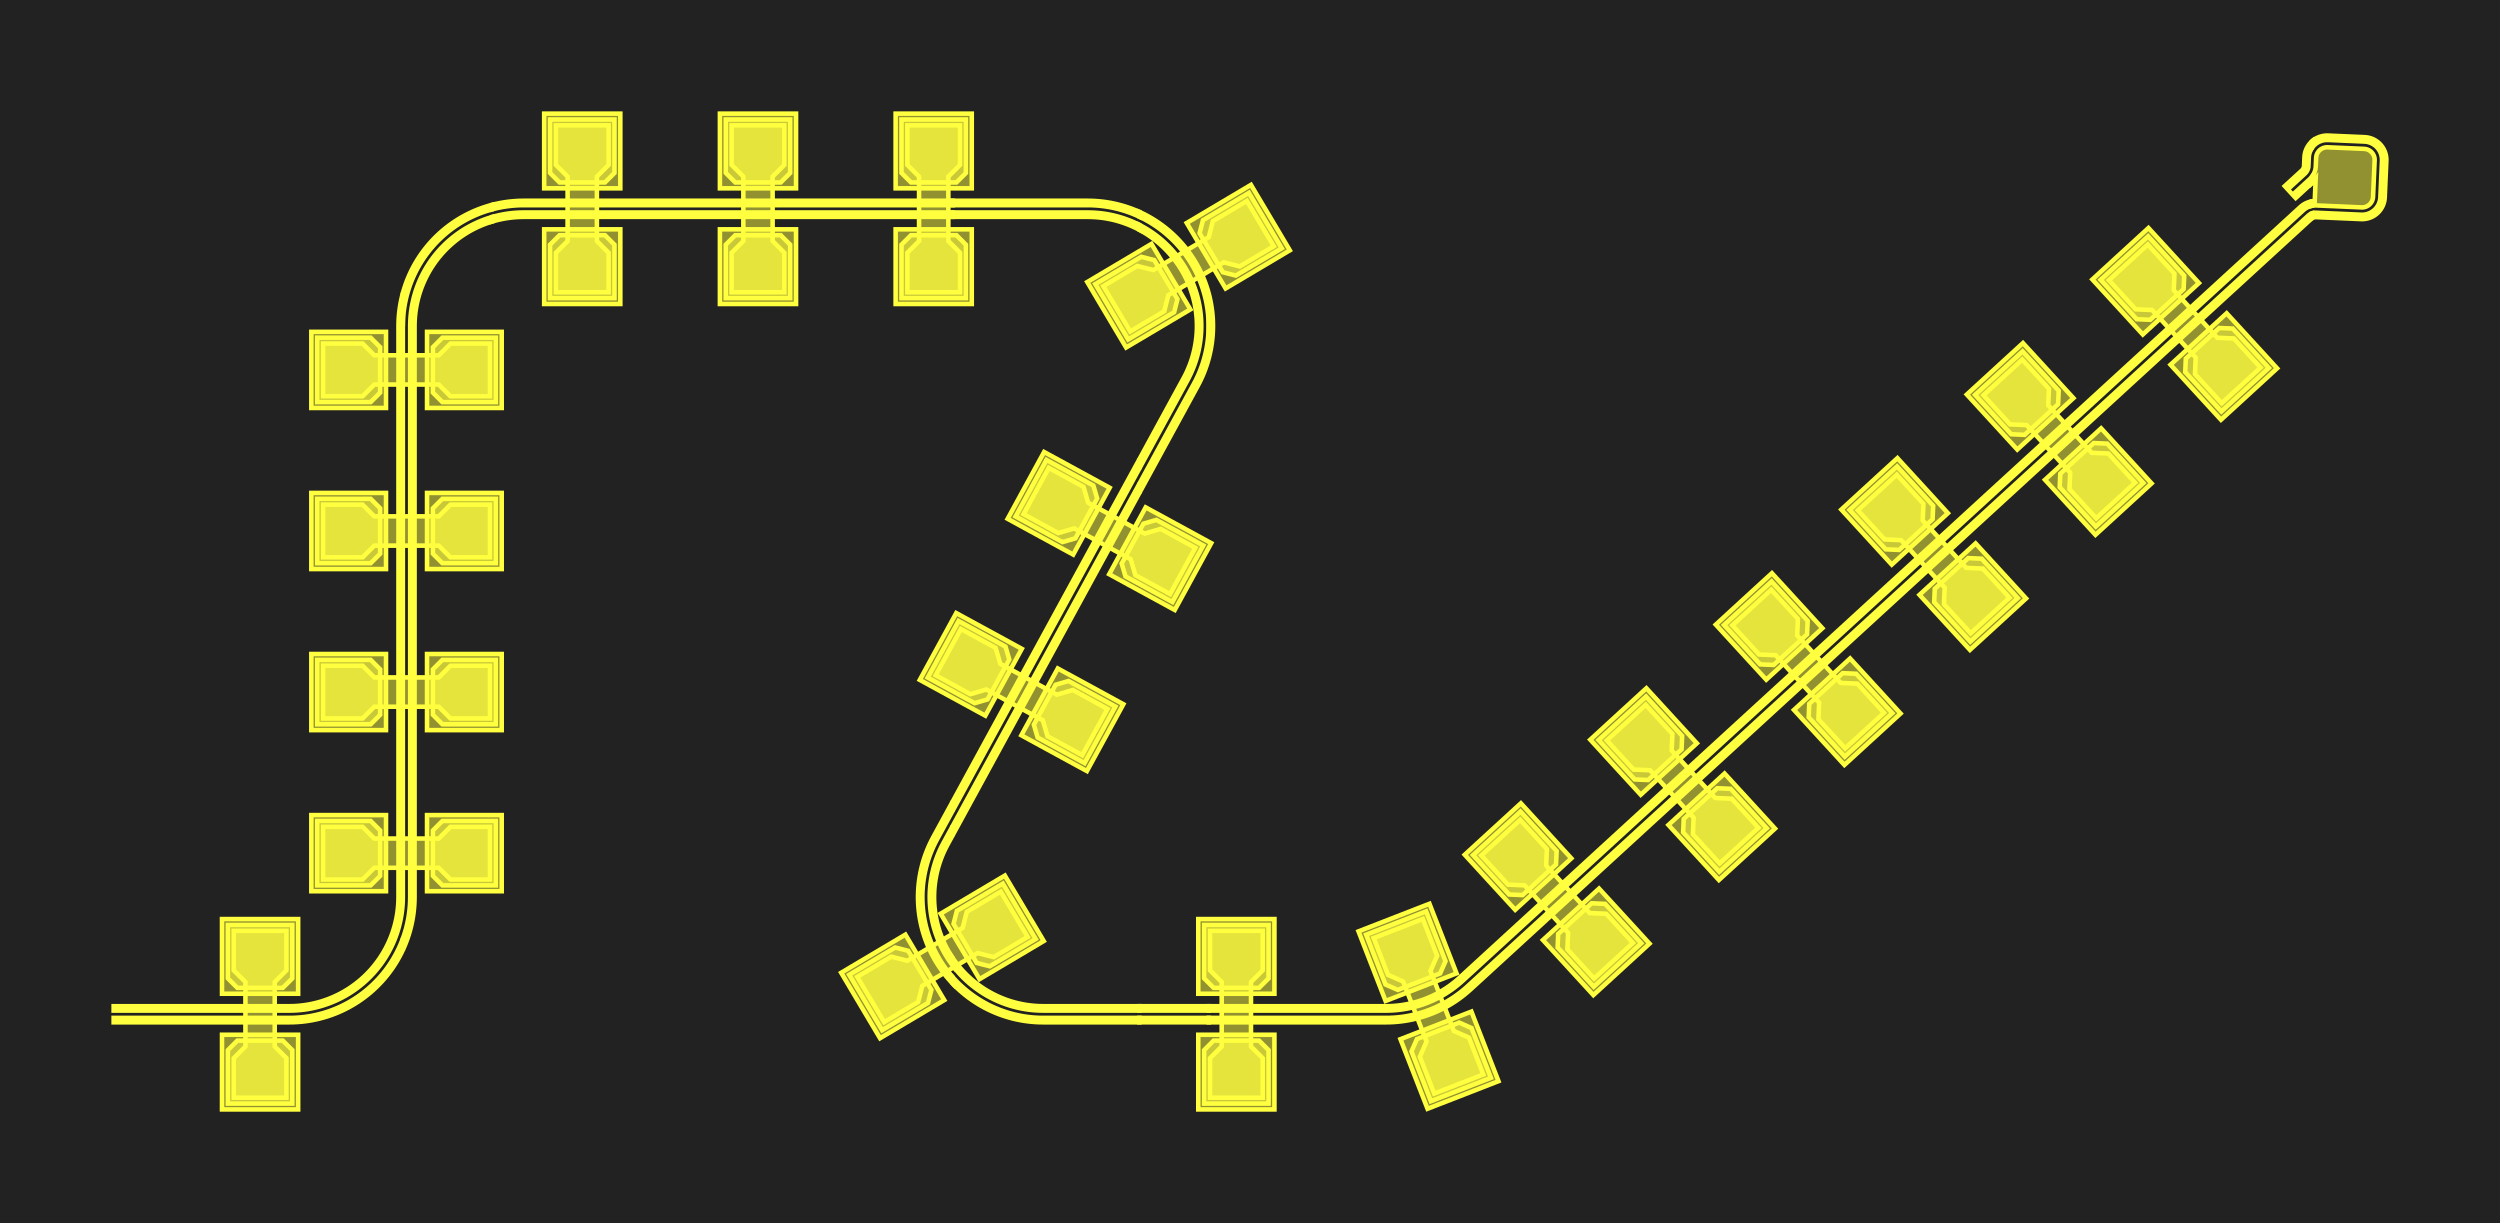 <?xml version="1.0" encoding="UTF-8"?>
<svg xmlns="http://www.w3.org/2000/svg" xmlns:xlink="http://www.w3.org/1999/xlink"
     width="550.0" height="269.075" viewBox="-25.0 -223.134 550.0 269.075">
<defs>
<style type="text/css">
.l3d0 {stroke: rgb(255, 255, 64); fill: rgb(255, 255, 64); fill-opacity: 0.5;}
</style>
</defs>
<rect x="-25.0" y="-223.134" width="550.0" height="269.075" fill="#222" stroke="none"/>
<g id="gds" transform="scale(1 -1)">
<polygon class="l3d0" points="26.418,-18.364 38.016,-18.364 38.016,-9.665 35.439,-7.088 35.439,7.088 38.016,9.665 38.016,18.364 26.418,18.364 26.418,9.665 28.995,7.088 28.995,-7.088 26.418,-9.665"/>
<polygon class="l3d0" points="25.129,7.893 27.223,5.799 37.211,5.799 39.305,7.893 39.305,19.652 25.129,19.652"/>
<polygon class="l3d0" points="25.129,-19.652 39.305,-19.652 39.305,-7.893 37.211,-5.799 27.223,-5.799 25.129,-7.893"/>
<polygon class="l3d0" points="23.84,4.51 40.593,4.51 40.593,20.941 23.84,20.941"/>
<polygon class="l3d0" points="23.84,-20.941 40.593,-20.941 40.593,-4.51 23.84,-4.51"/>
<polygon class="l3d0" points="82.797,29.64 82.797,41.238 74.099,41.238 71.521,38.66 57.346,38.66 54.769,41.238 46.07,41.238 46.07,29.64 54.769,29.64 57.346,32.217 71.521,32.217 74.099,29.64"/>
<polygon class="l3d0" points="56.541,28.351 58.635,30.445 58.635,40.432 56.541,42.526 44.781,42.526 44.781,28.351"/>
<polygon class="l3d0" points="84.086,28.351 84.086,42.526 72.327,42.526 70.233,40.432 70.233,30.445 72.327,28.351"/>
<polygon class="l3d0" points="59.923,27.062 59.923,43.815 43.493,43.815 43.493,27.062"/>
<polygon class="l3d0" points="85.375,27.062 85.375,43.815 68.944,43.815 68.944,27.062"/>
<polygon class="l3d0" points="82.797,65.078 82.797,76.676 74.099,76.676 71.521,74.099 57.346,74.099 54.769,76.676 46.07,76.676 46.07,65.078 54.769,65.078 57.346,67.655 71.521,67.655 74.099,65.078"/>
<polygon class="l3d0" points="56.541,63.789 58.635,65.884 58.635,75.871 56.541,77.965 44.781,77.965 44.781,63.789"/>
<polygon class="l3d0" points="84.086,63.789 84.086,77.965 72.327,77.965 70.233,75.871 70.233,65.884 72.327,63.789"/>
<polygon class="l3d0" points="59.923,62.501 59.923,79.254 43.493,79.254 43.493,62.501"/>
<polygon class="l3d0" points="85.375,62.501 85.375,79.254 68.944,79.254 68.944,62.501"/>
<polygon class="l3d0" points="82.797,100.517 82.797,112.115 74.099,112.115 71.521,109.537 57.346,109.537 54.769,112.115 46.07,112.115 46.07,100.517 54.769,100.517 57.346,103.094 71.521,103.094 74.099,100.517"/>
<polygon class="l3d0" points="56.541,99.228 58.635,101.322 58.635,111.309 56.541,113.403 44.781,113.403 44.781,99.228"/>
<polygon class="l3d0" points="84.086,99.228 84.086,113.403 72.327,113.403 70.233,111.309 70.233,101.322 72.327,99.228"/>
<polygon class="l3d0" points="59.923,97.939 59.923,114.692 43.493,114.692 43.493,97.939"/>
<polygon class="l3d0" points="85.375,97.939 85.375,114.692 68.944,114.692 68.944,97.939"/>
<polygon class="l3d0" points="82.797,135.955 82.797,147.553 74.099,147.553 71.521,144.976 57.346,144.976 54.769,147.553 46.07,147.553 46.07,135.955 54.769,135.955 57.346,138.533 71.521,138.533 74.099,135.955"/>
<polygon class="l3d0" points="56.541,134.667 58.635,136.761 58.635,146.748 56.541,148.842 44.781,148.842 44.781,134.667"/>
<polygon class="l3d0" points="84.086,134.667 84.086,148.842 72.327,148.842 70.233,146.748 70.233,136.761 72.327,134.667"/>
<polygon class="l3d0" points="59.923,133.378 59.923,150.131 43.493,150.131 43.493,133.378"/>
<polygon class="l3d0" points="85.375,133.378 85.375,150.131 68.944,150.131 68.944,133.378"/>
<polygon class="l3d0" points="97.295,158.829 108.893,158.829 108.893,167.528 106.316,170.105 106.316,184.281 108.893,186.858 108.893,195.557 97.295,195.557 97.295,186.858 99.872,184.281 99.872,170.105 97.295,167.528"/>
<polygon class="l3d0" points="96.006,185.086 98.1,182.992 108.088,182.992 110.182,185.086 110.182,196.845 96.006,196.845"/>
<polygon class="l3d0" points="96.006,157.541 110.182,157.541 110.182,169.3 108.088,171.394 98.1,171.394 96.006,169.3"/>
<polygon class="l3d0" points="94.718,181.703 111.47,181.703 111.47,198.134 94.718,198.134"/>
<polygon class="l3d0" points="94.718,156.252 111.47,156.252 111.47,172.683 94.718,172.683"/>
<polygon class="l3d0" points="135.955,158.829 147.553,158.829 147.553,167.528 144.976,170.105 144.976,184.281 147.553,186.858 147.553,195.557 135.955,195.557 135.955,186.858 138.533,184.281 138.533,170.105 135.955,167.528"/>
<polygon class="l3d0" points="134.667,185.086 136.761,182.992 146.748,182.992 148.842,185.086 148.842,196.845 134.667,196.845"/>
<polygon class="l3d0" points="134.667,157.541 148.842,157.541 148.842,169.3 146.748,171.394 136.761,171.394 134.667,169.3"/>
<polygon class="l3d0" points="133.378,181.703 150.131,181.703 150.131,198.134 133.378,198.134"/>
<polygon class="l3d0" points="133.378,156.252 150.131,156.252 150.131,172.683 133.378,172.683"/>
<polygon class="l3d0" points="174.616,158.829 186.214,158.829 186.214,167.528 183.636,170.105 183.636,184.281 186.214,186.858 186.214,195.557 174.616,195.557 174.616,186.858 177.193,184.281 177.193,170.105 174.616,167.528"/>
<polygon class="l3d0" points="173.327,185.086 175.421,182.992 185.408,182.992 187.502,185.086 187.502,196.845 173.327,196.845"/>
<polygon class="l3d0" points="173.327,157.541 187.502,157.541 187.502,169.3 185.408,171.394 175.421,171.394 173.327,169.3"/>
<polygon class="l3d0" points="172.038,181.703 188.791,181.703 188.791,198.134 172.038,198.134"/>
<polygon class="l3d0" points="172.038,156.252 188.791,156.252 188.791,172.683 172.038,172.683"/>
<polygon class="l3d0" points="205.73,120.2 200.177,110.018 207.813,105.853 211.31,106.881 223.754,100.093 224.783,96.597 232.419,92.431 237.973,102.613 230.337,106.779 226.84,105.75 214.395,112.538 213.367,116.035"/>
<polygon class="l3d0" points="229.398,108.758 226.557,107.923 221.775,99.155 222.61,96.314 232.934,90.683 239.721,103.127"/>
<polygon class="l3d0" points="205.216,121.949 198.428,109.504 208.752,103.873 211.593,104.709 216.375,113.476 215.539,116.318"/>
<polygon class="l3d0" points="227.046,111.51 219.023,96.802 233.448,88.935 241.47,103.642"/>
<polygon class="l3d0" points="204.702,123.697 196.68,108.99 211.104,101.122 219.126,115.829"/>
<polygon class="l3d0" points="186.4,84.762 180.846,74.58 188.483,70.414 191.98,71.443 204.424,64.655 205.453,61.158 213.089,56.993 218.643,67.175 211.007,71.34 207.51,70.311 195.065,77.099 194.037,80.596"/>
<polygon class="l3d0" points="210.068,73.32 207.227,72.484 202.444,63.716 203.28,60.875 213.603,55.244 220.391,67.689"/>
<polygon class="l3d0" points="185.886,86.51 179.098,74.065 189.421,68.435 192.263,69.27 197.045,78.038 196.209,80.879"/>
<polygon class="l3d0" points="207.715,76.071 199.693,61.364 214.118,53.496 222.14,68.203"/>
<polygon class="l3d0" points="185.372,88.258 177.35,73.551 191.774,65.683 199.796,80.391"/>
<polygon class="l3d0" points="241.197,-18.364 252.795,-18.364 252.795,-9.665 250.218,-7.088 250.218,7.088 252.795,9.665 252.795,18.364 241.197,18.364 241.197,9.665 243.774,7.088 243.774,-7.088 241.197,-9.665"/>
<polygon class="l3d0" points="239.908,7.893 242.003,5.799 251.99,5.799 254.084,7.893 254.084,19.652 239.908,19.652"/>
<polygon class="l3d0" points="239.908,-19.652 254.084,-19.652 254.084,-7.893 251.99,-5.799 242.003,-5.799 239.908,-7.893"/>
<polygon class="l3d0" points="238.62,4.51 255.373,4.51 255.373,20.941 238.62,20.941"/>
<polygon class="l3d0" points="238.62,-20.941 255.373,-20.941 255.373,-4.51 238.62,-4.51"/>
<polygon class="l3d0" points="325.7,7.858 334.25,15.695 328.372,22.107 324.731,22.266 315.152,32.715 315.31,36.356 309.433,42.769 300.883,34.932 306.761,28.519 310.402,28.361 319.981,17.912 319.823,14.27"/>
<polygon class="l3d0" points="307.008,26.342 309.967,26.214 317.329,32.962 317.458,35.921 309.512,44.589 299.062,35.011"/>
<polygon class="l3d0" points="325.621,6.037 336.071,15.616 328.125,24.284 325.166,24.413 317.804,17.664 317.675,14.705"/>
<polygon class="l3d0" points="308.344,22.978 320.693,34.298 309.591,46.41 297.241,35.09"/>
<polygon class="l3d0" points="325.542,4.216 337.892,15.537 326.789,27.649 314.44,16.328"/>
<polygon class="l3d0" points="353.315,33.171 361.864,41.008 355.987,47.42 352.345,47.579 342.766,58.028 342.925,61.67 337.047,68.082 328.497,60.245 334.375,53.833 338.017,53.674 347.595,43.225 347.437,39.583"/>
<polygon class="l3d0" points="334.623,51.656 337.581,51.527 344.943,58.276 345.072,61.234 337.126,69.903 326.677,60.324"/>
<polygon class="l3d0" points="353.236,31.35 363.685,40.929 355.739,49.597 352.781,49.726 345.418,42.977 345.29,40.019"/>
<polygon class="l3d0" points="335.959,48.291 348.308,59.612 337.205,71.723 324.856,60.403"/>
<polygon class="l3d0" points="353.157,29.53 365.506,40.85 354.403,52.962 342.054,41.642"/>
<polygon class="l3d0" points="380.929,58.484 389.479,66.322 383.601,72.734 379.96,72.892 370.381,83.342 370.539,86.983 364.661,93.395 356.112,85.558 361.99,79.146 365.631,78.988 375.21,68.538 375.052,64.897"/>
<polygon class="l3d0" points="362.237,76.969 365.196,76.84 372.558,83.589 372.687,86.548 364.741,95.216 354.291,85.637"/>
<polygon class="l3d0" points="380.85,56.664 391.3,66.242 383.354,74.911 380.395,75.039 373.033,68.291 372.904,65.332"/>
<polygon class="l3d0" points="363.573,73.605 375.922,84.925 364.82,97.037 352.47,85.716"/>
<polygon class="l3d0" points="380.771,54.843 393.12,66.163 382.018,78.275 369.669,66.955"/>
<polygon class="l3d0" points="408.544,83.798 417.093,91.635 411.216,98.047 407.574,98.205 397.995,108.655 398.154,112.296 392.276,118.708 383.726,110.871 389.604,104.459 393.246,104.301 402.824,93.851 402.666,90.21"/>
<polygon class="l3d0" points="389.852,102.282 392.81,102.154 400.172,108.902 400.301,111.861 392.355,120.529 381.906,110.951"/>
<polygon class="l3d0" points="408.465,81.977 418.914,91.556 410.968,100.224 408.01,100.353 400.647,93.604 400.519,90.645"/>
<polygon class="l3d0" points="391.187,98.918 403.537,110.238 392.434,122.35 380.085,111.03"/>
<polygon class="l3d0" points="408.386,80.156 420.735,91.476 409.632,103.588 397.283,92.268"/>
<polygon class="l3d0" points="436.158,109.111 444.708,116.948 438.83,123.36 435.189,123.519 425.61,133.968 425.768,137.61 419.89,144.022 411.341,136.185 417.219,129.772 420.86,129.614 430.439,119.165 430.281,115.523"/>
<polygon class="l3d0" points="417.466,127.595 420.425,127.467 427.787,134.215 427.916,137.174 419.97,145.842 409.52,136.264"/>
<polygon class="l3d0" points="436.079,107.29 446.529,116.869 438.583,125.537 435.624,125.666 428.262,118.917 428.133,115.959"/>
<polygon class="l3d0" points="418.802,124.231 431.151,135.551 420.049,147.663 407.699,136.343"/>
<polygon class="l3d0" points="436,105.469 448.349,116.79 437.247,128.902 424.897,117.581"/>
<polygon class="l3d0" points="463.773,134.424 472.322,142.261 466.445,148.674 462.803,148.832 453.224,159.281 453.383,162.923 447.505,169.335 438.955,161.498 444.833,155.086 448.475,154.927 458.053,144.478 457.895,140.836"/>
<polygon class="l3d0" points="445.081,152.909 448.039,152.78 455.401,159.529 455.53,162.487 447.584,171.156 437.135,161.577"/>
<polygon class="l3d0" points="463.694,132.604 474.143,142.182 466.197,150.851 463.238,150.979 455.876,144.231 455.748,141.272"/>
<polygon class="l3d0" points="446.416,149.544 458.766,160.865 447.663,172.976 435.314,161.656"/>
<polygon class="l3d0" points="463.615,130.783 475.964,142.103 464.861,154.215 452.512,142.895"/>
<polygon class="l3d0" points="217.727,160.187 223.648,150.214 231.128,154.654 232.028,158.186 244.218,165.422 247.75,164.521 255.229,168.962 249.309,178.935 241.829,174.494 240.929,170.963 228.739,163.726 225.207,164.627"/>
<polygon class="l3d0" points="239.648,174.698 238.916,171.828 244.014,163.24 246.884,162.509 256.995,168.511 249.759,180.701"/>
<polygon class="l3d0" points="215.961,160.637 223.197,148.448 233.309,154.45 234.041,157.32 228.943,165.908 226.073,166.64"/>
<polygon class="l3d0" points="236.081,174.079 244.633,159.674 258.761,168.061 250.21,182.467"/>
<polygon class="l3d0" points="214.195,161.087 222.747,146.682 236.876,155.069 228.324,169.475"/>
<polygon class="l3d0" points="201.092,17.006 195.172,26.979 187.692,22.539 186.791,19.007 174.602,11.771 171.07,12.672 163.59,8.231 169.511,-1.742 176.99,2.698 177.891,6.23 190.08,13.466 193.612,12.566"/>
<polygon class="l3d0" points="179.172,2.495 179.904,5.364 174.806,13.953 171.936,14.684 161.824,8.682 169.06,-3.508"/>
<polygon class="l3d0" points="202.858,16.556 195.622,28.745 185.51,22.743 184.779,19.873 189.877,11.285 192.747,10.553"/>
<polygon class="l3d0" points="182.739,3.113 174.187,17.519 160.058,9.132 168.61,-5.274"/>
<polygon class="l3d0" points="204.624,16.105 196.072,30.511 181.944,22.124 190.495,7.718"/>
<polygon class="l3d0" points="288.016,20.973 277.207,16.768 280.36,8.662 283.697,7.194 288.836,-6.017 287.368,-9.354 290.522,-17.461 301.331,-13.256 298.177,-5.149 294.841,-3.681 289.702,9.53 291.17,12.866"/>
<polygon class="l3d0" points="298.736,-3.031 296.025,-1.838 286.717,-5.459 285.525,-8.169 289.788,-19.129 302.999,-13.99"/>
<polygon class="l3d0" points="288.75,22.641 275.539,17.502 279.802,6.543 282.513,5.35 291.821,8.971 293.013,11.682"/>
<polygon class="l3d0" points="298.711,0.589 283.097,-5.484 289.054,-20.797 304.667,-14.724"/>
<polygon class="l3d0" points="289.484,24.309 273.871,18.236 279.827,2.923 295.44,8.996"/>
<polygon class="l3d0" points="39.461,0.818 40.26,0.857 41.058,0.921 41.853,1.01 42.645,1.125 43.433,1.266 44.216,1.431 44.993,1.622 45.764,1.837 46.528,2.077 47.283,2.342 48.03,2.63 48.767,2.942 49.494,3.278 50.209,3.637 50.913,4.018 51.603,4.422 52.281,4.848 52.945,5.295 53.594,5.764 54.227,6.253 54.845,6.762 55.446,7.29 56.03,7.838 56.596,8.404 57.144,8.988 57.672,9.588 58.181,10.206 58.67,10.84 59.138,11.489 59.586,12.153 60.012,12.83 60.415,13.521 60.797,14.225 61.156,14.94 61.491,15.667 61.804,16.404 62.092,17.15 62.356,17.906 62.596,18.669 62.812,19.44 63.002,20.218 63.168,21.001 63.308,21.789 63.423,22.581 63.513,23.376 63.577,24.174 63.615,24.973 63.628,25.774 63.628,158.64 63.494,158.138 63.299,157.312 63.131,156.481 62.988,155.645 62.871,154.804 62.779,153.961 62.714,153.115 62.675,152.268 62.662,151.419 62.662,25.774 62.649,24.988 62.61,24.204 62.546,23.421 62.457,22.641 62.341,21.864 62.201,21.091 62.035,20.323 61.844,19.561 61.628,18.806 61.388,18.059 61.123,17.319 60.835,16.588 60.522,15.868 60.187,15.158 59.828,14.459 59.446,13.773 59.043,13.099 58.617,12.439 58.17,11.793 57.702,11.162 57.214,10.547 56.706,9.948 56.178,9.366 55.632,8.802 55.068,8.256 54.486,7.728 53.887,7.22 53.272,6.732 52.641,6.264 51.995,5.817 51.335,5.391 50.661,4.987 49.975,4.606 49.276,4.247 48.566,3.911 47.845,3.599 47.115,3.31 46.375,3.046 45.627,2.805 44.872,2.59 44.11,2.399 43.343,2.233 42.57,2.092 41.793,1.977 41.013,1.888 40.23,1.823 39.446,1.785 38.66,1.772 0.0,1.772 0.0,0.805 38.66,0.805"/>
<polygon class="l3d0" points="39.509,-1.759 40.356,-1.72 41.202,-1.654 42.045,-1.563 42.886,-1.446 43.722,-1.303 44.553,-1.134 45.379,-0.94 46.198,-0.72 47.011,-0.476 47.815,-0.206 48.611,0.088 49.397,0.407 50.173,0.749 50.938,1.116 51.692,1.505 52.433,1.919 53.161,2.354 53.875,2.812 54.575,3.291 55.26,3.792 55.929,4.314 56.582,4.855 57.218,5.417 57.835,5.998 58.435,6.598 59.017,7.216 59.578,7.852 60.12,8.505 60.642,9.174 61.143,9.858 61.622,10.558 62.08,11.273 62.515,12.001 62.928,12.742 63.318,13.495 63.628,14.144 63.628,16.665 63.373,15.989 63.053,15.218 62.71,14.457 62.342,13.707 61.951,12.969 61.538,12.244 61.102,11.532 60.643,10.834 60.163,10.151 59.662,9.483 59.14,8.832 58.597,8.197 58.036,7.579 57.454,6.979 56.855,6.398 56.237,5.836 55.602,5.294 54.951,4.772 54.283,4.271 53.6,3.791 52.902,3.332 52.19,2.896 51.465,2.482 50.727,2.092 49.977,1.724 49.216,1.38 48.445,1.061 47.664,0.766 46.874,0.495 46.076,0.25 45.27,0.03 44.458,-0.165 43.641,-0.335 42.818,-0.478 41.991,-0.596 41.162,-0.688 40.329,-0.753 39.495,-0.792 38.66,-0.805 0.0,-0.805 0.0,-1.772 38.66,-1.772"/>
<polygon class="l3d0" points="63.681,153.088 63.746,153.921 63.838,154.751 63.956,155.577 64.099,156.4 64.269,157.217 64.463,158.029 64.684,158.835 64.929,159.633 65.2,160.423 65.495,161.204 65.814,161.975 66.158,162.736 66.525,163.486 66.916,164.224 67.33,164.949 67.766,165.661 68.224,166.359 68.704,167.042 69.206,167.71 69.728,168.361 70.27,168.996 70.832,169.614 71.413,170.213 72.013,170.795 72.63,171.356 73.265,171.899 73.917,172.421 74.585,172.922 75.268,173.402 75.965,173.861 76.677,174.297 77.264,174.632 77.403,174.711 78.141,175.101 78.659,175.355 78.89,175.469 79.651,175.812 80.423,176.132 81.204,176.427 81.994,176.697 82.792,176.943 83.24,177.066 83.24,178.066 82.669,177.913 81.857,177.669 81.053,177.399 80.257,177.105 79.47,176.786 78.893,176.531 78.694,176.444 77.929,176.077 77.176,175.687 76.873,175.519 76.435,175.274 75.706,174.839 74.992,174.381 74.292,173.902 73.608,173.401 73.236,173.111 72.938,172.879 72.286,172.337 71.65,171.776 71.032,171.194 70.432,170.595 69.851,169.977 69.289,169.341 68.747,168.688 68.226,168.019 67.725,167.335 67.245,166.634 66.788,165.92 66.352,165.192 65.939,164.451 65.55,163.698 65.183,162.932 64.841,162.156 64.522,161.37 64.228,160.574 63.958,159.77 63.713,158.957 63.628,158.64 63.628,151.419 63.642,152.254"/>
<polygon class="l3d0" points="63.684,14.26 64.027,15.037 64.346,15.823 64.64,16.619 64.91,17.423 65.154,18.235 65.374,19.055 65.568,19.881 65.737,20.712 65.88,21.548 65.997,22.388 66.088,23.232 66.154,24.078 66.192,24.925 66.206,25.774 66.206,151.419 66.219,152.205 66.257,152.989 66.321,153.772 66.411,154.552 66.526,155.329 66.667,156.102 66.833,156.87 67.024,157.631 67.239,158.387 67.48,159.134 67.744,159.874 68.033,160.604 68.345,161.325 68.681,162.035 69.04,162.734 69.421,163.42 69.825,164.094 70.251,164.754 70.698,165.4 71.165,166.031 71.654,166.646 72.162,167.245 72.689,167.827 73.236,168.391 73.8,168.937 74.382,169.465 74.981,169.973 75.596,170.461 76.227,170.929 76.873,171.376 77.533,171.802 78.206,172.205 78.893,172.587 79.592,172.946 80.302,173.281 81.022,173.594 81.753,173.883 82.492,174.147 83.24,174.387 83.24,175.394 83.103,175.356 82.34,175.116 81.584,174.851 80.838,174.563 80.101,174.251 79.374,173.915 78.659,173.556 77.955,173.174 77.264,172.771 76.586,172.345 75.923,171.897 75.273,171.429 74.64,170.94 74.022,170.431 73.421,169.903 72.838,169.355 72.272,168.789 71.724,168.205 71.195,167.605 70.686,166.987 70.197,166.353 69.729,165.704 69.282,165.04 68.856,164.363 68.452,163.672 68.071,162.968 67.712,162.253 67.376,161.526 67.064,160.789 66.776,160.043 66.511,159.287 66.271,158.524 66.056,157.753 65.865,156.975 65.7,156.192 65.559,155.404 65.444,154.612 65.355,153.817 65.29,153.019 65.252,152.22 65.239,151.419 65.239,25.774 65.226,24.939 65.187,24.105 65.121,23.272 65.029,22.442 64.912,21.616 64.769,20.793 64.599,19.975 64.404,19.164 64.184,18.358 63.938,17.56 63.668,16.77 63.628,16.665 63.628,14.144"/>
<polygon class="l3d0" points="83.597,177.163 84.409,177.358 85.227,177.528 86.049,177.671 86.876,177.789 87.706,177.88 88.538,177.946 89.373,177.985 90.207,177.998 184.588,177.998 184.588,178.965 90.207,178.965 89.359,178.952 88.512,178.913 87.666,178.847 86.822,178.756 85.982,178.639 85.146,178.496 84.314,178.327 83.488,178.133 83.24,178.066 83.24,177.066"/>
<polygon class="l3d0" points="83.995,174.603 84.757,174.794 85.525,174.96 86.297,175.1 87.075,175.216 87.855,175.305 88.637,175.369 89.422,175.408 90.207,175.421 184.588,175.421 184.588,176.387 90.207,176.387 89.407,176.375 88.608,176.336 87.81,176.272 87.015,176.183 86.222,176.068 85.434,175.927 84.651,175.761 83.874,175.571 83.24,175.394 83.24,174.387"/>
<polygon class="l3d0" points="184.588,8.17 184.045,8.803 183.523,9.452 183.022,10.118 182.541,10.8 182.082,11.496 181.646,12.206 181.232,12.929 180.84,13.665 180.472,14.414 180.128,15.173 179.807,15.942 179.511,16.721 179.239,17.51 178.993,18.306 178.771,19.109 178.575,19.92 178.404,20.735 178.259,21.556 178.139,22.381 178.046,23.21 177.979,24.041 177.937,24.873 177.922,25.707 177.933,26.541 177.97,27.373 178.033,28.205 178.123,29.033 178.238,29.859 178.379,30.68 178.546,31.497 178.738,32.309 178.955,33.113 179.198,33.911 179.466,34.7 179.758,35.481 180.075,36.252 180.416,37.013 180.78,37.763 181.167,38.501 184.588,44.771 184.588,46.79 180.319,38.964 179.929,38.221 179.561,37.468 179.217,36.703 178.896,35.929 178.599,35.144 178.325,34.352 178.076,33.551 177.852,32.743 177.652,31.929 177.477,31.109 177.327,30.284 177.203,29.454 177.103,28.622 177.029,27.786 176.981,26.949 176.958,26.111 176.96,25.273 176.988,24.435 177.042,23.598 177.121,22.763 177.225,21.931 177.355,21.102 177.509,20.278 177.689,19.459 177.894,18.646 178.123,17.839 178.377,17.04 178.655,16.249 178.956,15.467 179.282,14.694 179.631,13.932 180.003,13.18 180.398,12.44 180.815,11.712 181.254,10.998 181.714,10.297 182.196,9.611 182.698,8.94 183.221,8.284 183.763,7.644 184.324,7.021 184.588,6.746"/>
<polygon class="l3d0" points="184.588,12.378 184.491,12.519 184.066,13.184 183.664,13.862 183.283,14.553 182.926,15.256 182.592,15.971 182.282,16.696 181.996,17.431 181.734,18.175 181.497,18.927 181.284,19.686 181.097,20.452 180.935,21.224 180.798,22.001 180.686,22.782 180.601,23.566 180.542,24.352 180.508,25.14 180.5,25.928 180.518,26.717 180.562,27.504 180.632,28.29 180.727,29.073 180.849,29.852 180.995,30.627 181.167,31.396 181.365,32.16 181.587,32.917 181.834,33.666 182.106,34.406 182.401,35.137 182.721,35.858 183.064,36.568 183.43,37.267 184.588,39.389 184.588,41.407 182.581,37.73 182.206,37.014 181.855,36.287 181.526,35.55 181.222,34.802 180.943,34.044 180.687,33.278 180.457,32.504 180.252,31.723 180.072,30.935 179.918,30.142 179.79,29.345 179.687,28.544 179.61,27.74 179.56,26.934 179.535,26.127 179.537,25.319 179.565,24.512 179.619,23.706 179.698,22.903 179.804,22.102 179.936,21.305 180.093,20.513 180.276,19.727 180.484,18.946 180.718,18.173 180.976,17.408 181.259,16.652 181.566,15.905 181.897,15.168 182.252,14.443 182.63,13.729 183.031,13.028 183.454,12.34 183.9,11.667 184.367,11.008 184.588,10.717"/>
<polygon class="l3d0" points="225.675,176.514 224.938,176.836 224.159,177.147 223.371,177.435 222.575,177.698 221.772,177.937 220.961,178.152 220.144,178.342 219.322,178.507 218.495,178.646 218.244,178.681 217.665,178.761 216.831,178.85 215.995,178.914 215.157,178.952 214.319,178.965 184.588,178.965 184.588,177.998 214.319,177.998 215.152,177.985 215.985,177.946 216.816,177.881 217.644,177.79 218.339,177.691 218.47,177.672 219.291,177.529 220.107,177.36 220.918,177.166 221.722,176.946 222.519,176.702 223.308,176.432 224.088,176.138 224.858,175.819 225.618,175.477 225.675,175.449"/>
<polygon class="l3d0" points="225.675,173.652 225.243,173.871 224.511,174.213 223.769,174.53 223.016,174.824 222.255,175.093 221.485,175.337 220.708,175.556 219.924,175.75 219.134,175.919 218.339,176.062 217.54,176.179 216.738,176.27 215.933,176.335 215.126,176.374 214.319,176.387 184.588,176.387 184.588,175.421 214.319,175.421 215.107,175.408 215.895,175.369 216.681,175.304 217.464,175.214 218.244,175.098 219.02,174.956 219.791,174.789 220.556,174.597 221.314,174.379 222.064,174.137 222.806,173.87 223.539,173.579 224.262,173.264 224.975,172.926 225.675,172.564"/>
<polygon class="l3d0" points="214.319,99.278 218.339,106.649 225.675,120.099 225.675,122.117 218.244,108.494 204.501,83.297 195.448,66.701 184.588,46.79 184.588,44.771"/>
<polygon class="l3d0" points="195.448,59.3 204.501,75.896 218.244,101.092 225.675,114.716 225.675,116.735 218.339,103.285 214.319,95.914 184.588,41.407 184.588,39.389"/>
<polygon class="l3d0" points="225.675,1.772 204.501,1.772 203.713,1.785 202.925,1.824 202.139,1.889 201.355,1.979 200.575,2.095 199.799,2.237 199.029,2.404 198.264,2.596 197.506,2.814 196.755,3.056 196.013,3.323 195.448,3.547 195.28,3.614 194.557,3.929 193.845,4.267 193.144,4.629 192.456,5.013 191.78,5.42 191.118,5.849 190.471,6.3 189.839,6.771 189.222,7.263 188.622,7.775 188.04,8.306 187.475,8.857 186.928,9.425 186.4,10.011 185.892,10.614 185.404,11.234 184.937,11.869 184.588,12.378 184.588,10.717 184.855,10.364 185.363,9.737 185.892,9.127 186.44,8.534 187.007,7.959 187.593,7.402 188.196,6.865 188.815,6.347 189.452,5.85 190.104,5.374 190.771,4.919 191.453,4.486 192.148,4.075 192.856,3.687 193.577,3.322 194.309,2.98 195.051,2.663 195.448,2.508 195.804,2.369 196.565,2.1 197.335,1.856 198.112,1.637 198.896,1.443 199.686,1.274 200.481,1.131 201.28,1.014 202.082,0.923 202.887,0.858 203.694,0.819 204.501,0.805 225.675,0.805"/>
<polygon class="l3d0" points="225.675,-0.805 204.501,-0.805 203.667,-0.792 202.835,-0.753 202.004,-0.688 201.175,-0.597 200.35,-0.479 199.529,-0.336 198.712,-0.167 197.902,0.027 197.097,0.246 196.3,0.491 195.511,0.761 195.448,0.785 194.731,1.055 193.961,1.374 193.201,1.716 192.452,2.082 191.715,2.472 190.991,2.884 190.28,3.319 189.582,3.776 188.9,4.255 188.233,4.755 187.582,5.276 186.947,5.816 186.33,6.376 185.73,6.956 185.149,7.554 184.588,8.17 184.588,6.746 184.904,6.416 185.503,5.828 186.119,5.259 186.752,4.709 187.401,4.179 188.066,3.668 188.747,3.178 189.442,2.709 190.151,2.261 190.873,1.835 191.608,1.432 192.355,1.051 193.113,0.692 193.882,0.357 194.661,0.046 195.448,-0.242 196.244,-0.505 197.048,-0.745 197.858,-0.959 198.675,-1.149 199.498,-1.314 200.324,-1.453 201.155,-1.568 201.989,-1.657 202.825,-1.721 203.663,-1.759 204.501,-1.772 225.675,-1.772"/>
<polygon class="l3d0" points="238.501,138.229 238.891,138.971 239.258,139.725 239.603,140.489 239.924,141.264 240.221,142.048 240.494,142.841 240.743,143.642 240.926,144.299 240.926,158.547 240.697,159.353 240.443,160.153 240.165,160.944 239.863,161.726 239.537,162.499 239.188,163.261 238.816,164.013 238.422,164.753 238.005,165.48 237.566,166.195 237.105,166.896 236.624,167.582 236.121,168.253 235.599,168.909 235.057,169.549 234.495,170.172 233.915,170.777 233.317,171.365 232.701,171.934 232.068,172.484 231.418,173.014 230.753,173.525 230.073,174.015 229.378,174.484 228.669,174.932 227.946,175.357 227.212,175.761 226.464,176.142 225.706,176.501 225.675,176.514 225.675,175.449 226.367,175.11 227.104,174.721 227.829,174.309 228.54,173.874 229.237,173.416 229.92,172.938 230.587,172.438 231.238,171.917 231.872,171.377 232.49,170.817 233.089,170.237 233.67,169.639 234.232,169.023 234.774,168.39 235.296,167.74 235.798,167.075 236.278,166.393 236.737,165.697 237.174,164.987 237.588,164.264 237.979,163.527 238.347,162.779 238.692,162.02 239.012,161.251 239.309,160.472 239.58,159.683 239.827,158.887 240.048,158.083 240.245,157.273 240.416,156.457 240.561,155.637 240.68,154.811 240.774,153.983 240.841,153.152 240.882,152.32 240.897,151.486 240.886,150.652 240.849,149.819 240.786,148.988 240.697,148.16 240.582,147.334 240.44,146.512 240.274,145.695 240.082,144.884 239.864,144.08 239.621,143.282 239.353,142.493 239.061,141.712 238.745,140.941 238.404,140.18 238.04,139.43 237.652,138.692 225.675,116.735 225.675,114.716"/>
<polygon class="l3d0" points="236.238,139.463 236.613,140.179 236.965,140.905 237.293,141.643 237.597,142.391 237.877,143.149 238.132,143.915 238.362,144.689 238.568,145.47 238.747,146.258 238.901,147.05 239.03,147.848 239.132,148.649 239.209,149.453 239.26,150.259 239.284,151.066 239.283,151.874 239.255,152.681 239.201,153.486 239.121,154.29 239.015,155.09 238.884,155.888 238.726,156.679 238.544,157.466 238.335,158.246 238.102,159.02 237.843,159.785 237.561,160.541 237.254,161.288 236.922,162.025 236.568,162.75 236.189,163.464 235.789,164.165 235.365,164.853 234.92,165.526 234.453,166.185 233.965,166.828 233.456,167.456 232.927,168.066 232.379,168.659 231.812,169.234 231.227,169.791 230.624,170.328 230.004,170.846 229.367,171.343 228.715,171.819 228.048,172.274 227.367,172.707 226.671,173.118 225.963,173.506 225.675,173.652 225.675,172.564 226.364,172.18 227.04,171.772 227.701,171.344 228.349,170.893 228.981,170.422 229.597,169.93 230.197,169.418 230.78,168.886 231.345,168.336 231.891,167.768 232.419,167.181 232.927,166.578 233.415,165.959 233.882,165.324 234.329,164.673 234.754,164.009 235.156,163.331 235.536,162.64 235.893,161.937 236.227,161.222 236.537,160.497 236.823,159.762 237.085,159.018 237.323,158.266 237.535,157.507 237.723,156.741 237.885,155.969 238.022,155.192 238.133,154.411 238.218,153.627 238.278,152.841 238.312,152.053 238.32,151.264 238.302,150.476 238.258,149.689 238.188,148.903 238.092,148.12 237.971,147.341 237.824,146.566 237.652,145.797 237.455,145.033 237.233,144.276 236.986,143.527 236.714,142.787 236.418,142.056 236.099,141.335 235.756,140.624 235.389,139.926 225.675,122.117 225.675,120.099"/>
<polygon class="l3d0" points="240.926,1.772 225.675,1.772 225.675,0.805 240.926,0.805"/>
<polygon class="l3d0" points="240.926,-0.805 225.675,-0.805 225.675,-1.772 240.926,-1.772"/>
<polygon class="l3d0" points="483.623,182.854 483.623,184.245 483.595,184.206 483.388,183.967 483.164,183.744 479.398,180.292 478.309,181.479 482.075,184.931 482.242,185.1 482.391,185.284 482.522,185.482 482.633,185.692 482.722,185.911 482.79,186.139 482.835,186.371 482.856,186.608 482.939,188.493 482.965,188.808 483.015,189.12 483.09,189.428 483.19,189.728 483.312,190.019 483.456,190.301 483.623,190.57 483.623,192.029 483.587,191.999 483.334,191.749 483.098,191.482 482.882,191.198 482.687,190.9 482.514,190.588 482.363,190.265 482.236,189.932 482.133,189.591 482.055,189.243 482.001,188.891 481.973,188.535 481.891,186.65 481.87,186.461 481.825,186.277 481.757,186.1 481.665,185.934 481.553,185.781 481.422,185.644 477.656,182.192 480.051,179.58"/>
<polygon class="l3d0" points="280.732,0.818 281.536,0.857 282.339,0.922 283.139,1.013 283.936,1.13 284.729,1.272 285.517,1.439 286.299,1.632 287.074,1.85 287.842,2.093 288.601,2.361 289.352,2.653 290.093,2.969 290.823,3.309 291.542,3.672 292.249,4.058 292.943,4.467 293.261,4.668 293.623,4.898 294.289,5.35 294.941,5.824 295.576,6.319 296.196,6.834 296.798,7.368 386.059,89.19 481.725,176.885 481.967,177.089 482.223,177.274 482.494,177.438 482.776,177.58 483.068,177.7 483.37,177.797 483.623,177.856 483.623,178.84 483.598,178.837 483.249,178.764 482.906,178.666 482.571,178.544 482.246,178.399 481.932,178.231 481.631,178.04 481.344,177.829 481.072,177.597 385.405,89.903 296.145,8.081 295.566,7.567 294.97,7.072 294.36,6.596 293.734,6.141 293.093,5.706 292.439,5.292 291.772,4.899 291.092,4.527 290.401,4.178 289.699,3.852 288.987,3.548 288.266,3.267 287.535,3.01 286.797,2.776 286.052,2.567 285.301,2.381 284.543,2.22 283.781,2.083 283.015,1.971 282.246,1.884 281.474,1.822 280.701,1.784 279.926,1.772 240.926,1.772 240.926,0.805 279.926,0.805"/>
<polygon class="l3d0" points="280.778,-1.759 281.628,-1.719 282.478,-1.654 283.324,-1.562 284.167,-1.444 285.007,-1.299 285.841,-1.13 286.67,-0.934 287.492,-0.713 288.307,-0.466 289.114,-0.195 289.912,0.102 290.701,0.423 291.479,0.768 291.772,0.909 292.247,1.137 293.003,1.53 293.746,1.945 294.476,2.384 295.192,2.845 295.893,3.328 296.579,3.832 297.249,4.357 297.903,4.903 298.54,5.468 387.8,87.29 483.467,174.985 483.615,175.104 483.623,175.108 483.623,176.188 483.62,176.187 483.401,176.095 483.193,175.982 482.996,175.849 482.814,175.697 387.147,88.003 297.887,6.181 297.272,5.635 296.642,5.108 295.995,4.602 295.333,4.115 294.656,3.649 293.965,3.205 293.261,2.781 292.544,2.38 291.815,2.001 291.074,1.645 290.323,1.312 289.562,1.003 288.792,0.717 288.013,0.455 287.226,0.217 286.433,0.003 285.633,-0.186 284.828,-0.35 284.019,-0.488 283.205,-0.602 282.388,-0.691 281.569,-0.755 280.748,-0.793 279.926,-0.805 240.926,-0.805 240.926,-1.772 279.926,-1.772"/>
<polygon class="l3d0" points="240.968,144.45 241.168,145.264 241.343,146.084 241.492,146.909 241.617,147.739 241.716,148.571 241.79,149.406 241.839,150.243 241.862,151.082 241.859,151.92 241.832,152.758 241.79,153.4 241.778,153.595 241.699,154.43 241.595,155.262 241.465,156.091 241.31,156.915 241.131,157.734 240.926,158.547 240.926,144.299"/>
<polygon class="l3d0" points="484.016,191.064 484.24,191.287 484.482,191.491 484.739,191.676 485.009,191.84 485.291,191.982 485.584,192.102 485.885,192.199 486.193,192.271 486.505,192.319 486.82,192.343 487.137,192.342 495.183,191.992 495.498,191.966 495.811,191.915 496.118,191.84 496.418,191.741 496.71,191.618 496.991,191.474 497.26,191.307 497.515,191.121 497.754,190.914 497.977,190.69 498.181,190.448 498.366,190.192 498.53,189.921 498.673,189.639 498.793,189.346 498.889,189.045 498.961,188.737 499.01,188.425 499.033,188.11 499.032,187.794 498.682,179.747 498.656,179.432 498.605,179.119 498.53,178.812 498.431,178.512 498.309,178.221 498.164,177.939 497.998,177.67 497.811,177.416 497.604,177.176 497.38,176.953 497.138,176.749 496.882,176.564 496.611,176.4 496.329,176.258 496.037,176.138 495.735,176.041 495.428,175.969 495.115,175.921 494.8,175.897 494.484,175.898 484.552,176.33 484.315,176.329 484.079,176.304 483.846,176.257 483.623,176.188 483.623,175.108 483.777,175.202 483.951,175.279 484.133,175.332 484.32,175.36 484.509,175.365 494.442,174.933 494.798,174.93 495.154,174.953 495.507,175.001 495.856,175.074 496.199,175.172 496.534,175.294 496.859,175.439 497.173,175.607 497.475,175.798 497.762,176.009 498.033,176.241 498.287,176.491 498.523,176.758 498.738,177.042 498.933,177.34 499.107,177.652 499.257,177.975 499.384,178.308 499.487,178.649 499.566,178.997 499.619,179.349 499.648,179.705 499.997,187.751 500.0,188.108 499.977,188.464 499.929,188.817 499.856,189.166 499.759,189.508 499.637,189.843 499.491,190.169 499.322,190.483 499.132,190.785 498.921,191.072 498.689,191.343 498.439,191.597 498.172,191.832 497.888,192.048 497.59,192.243 497.278,192.416 496.955,192.567 496.622,192.694 496.281,192.797 495.933,192.876 495.581,192.929 495.225,192.957 487.179,193.307 486.822,193.31 486.466,193.287 486.113,193.239 485.764,193.166 485.422,193.068 485.086,192.946 484.761,192.801 484.447,192.633 484.146,192.442 483.859,192.231 483.623,192.029 483.623,190.57 483.81,190.825"/>
<polygon class="l3d0" points="494.807,177.51 495.058,177.539 495.305,177.593 495.544,177.674 495.775,177.779 495.993,177.907 496.196,178.058 496.382,178.228 496.55,178.418 496.697,178.624 496.821,178.844 496.922,179.076 496.998,179.317 497.048,179.565 497.072,179.817 497.422,187.863 497.42,188.116 497.391,188.368 497.337,188.614 497.256,188.854 497.151,189.084 497.023,189.302 496.873,189.506 496.702,189.692 496.512,189.86 496.306,190.007 496.086,190.131 495.854,190.232 495.613,190.308 495.365,190.358 495.113,190.382 487.067,190.732 486.814,190.73 486.563,190.701 486.316,190.646 486.076,190.566 485.846,190.461 485.628,190.333 485.424,190.182 485.238,190.011 485.07,189.822 484.924,189.616 484.799,189.396 484.698,189.164 484.622,188.923 484.572,188.675 484.548,188.423 484.466,186.538 484.44,186.223 484.389,185.91 484.314,185.603 484.215,185.303 484.093,185.011 483.948,184.73 483.782,184.461 483.623,184.245 483.623,182.854 483.817,183.032 484.071,183.282 484.306,183.549 484.45,183.739 484.24,178.904 483.951,178.885 483.623,178.84 483.623,177.856 483.678,177.869 483.99,177.917 484.305,177.941 484.622,177.94 494.554,177.508"/>
</g>
</svg>